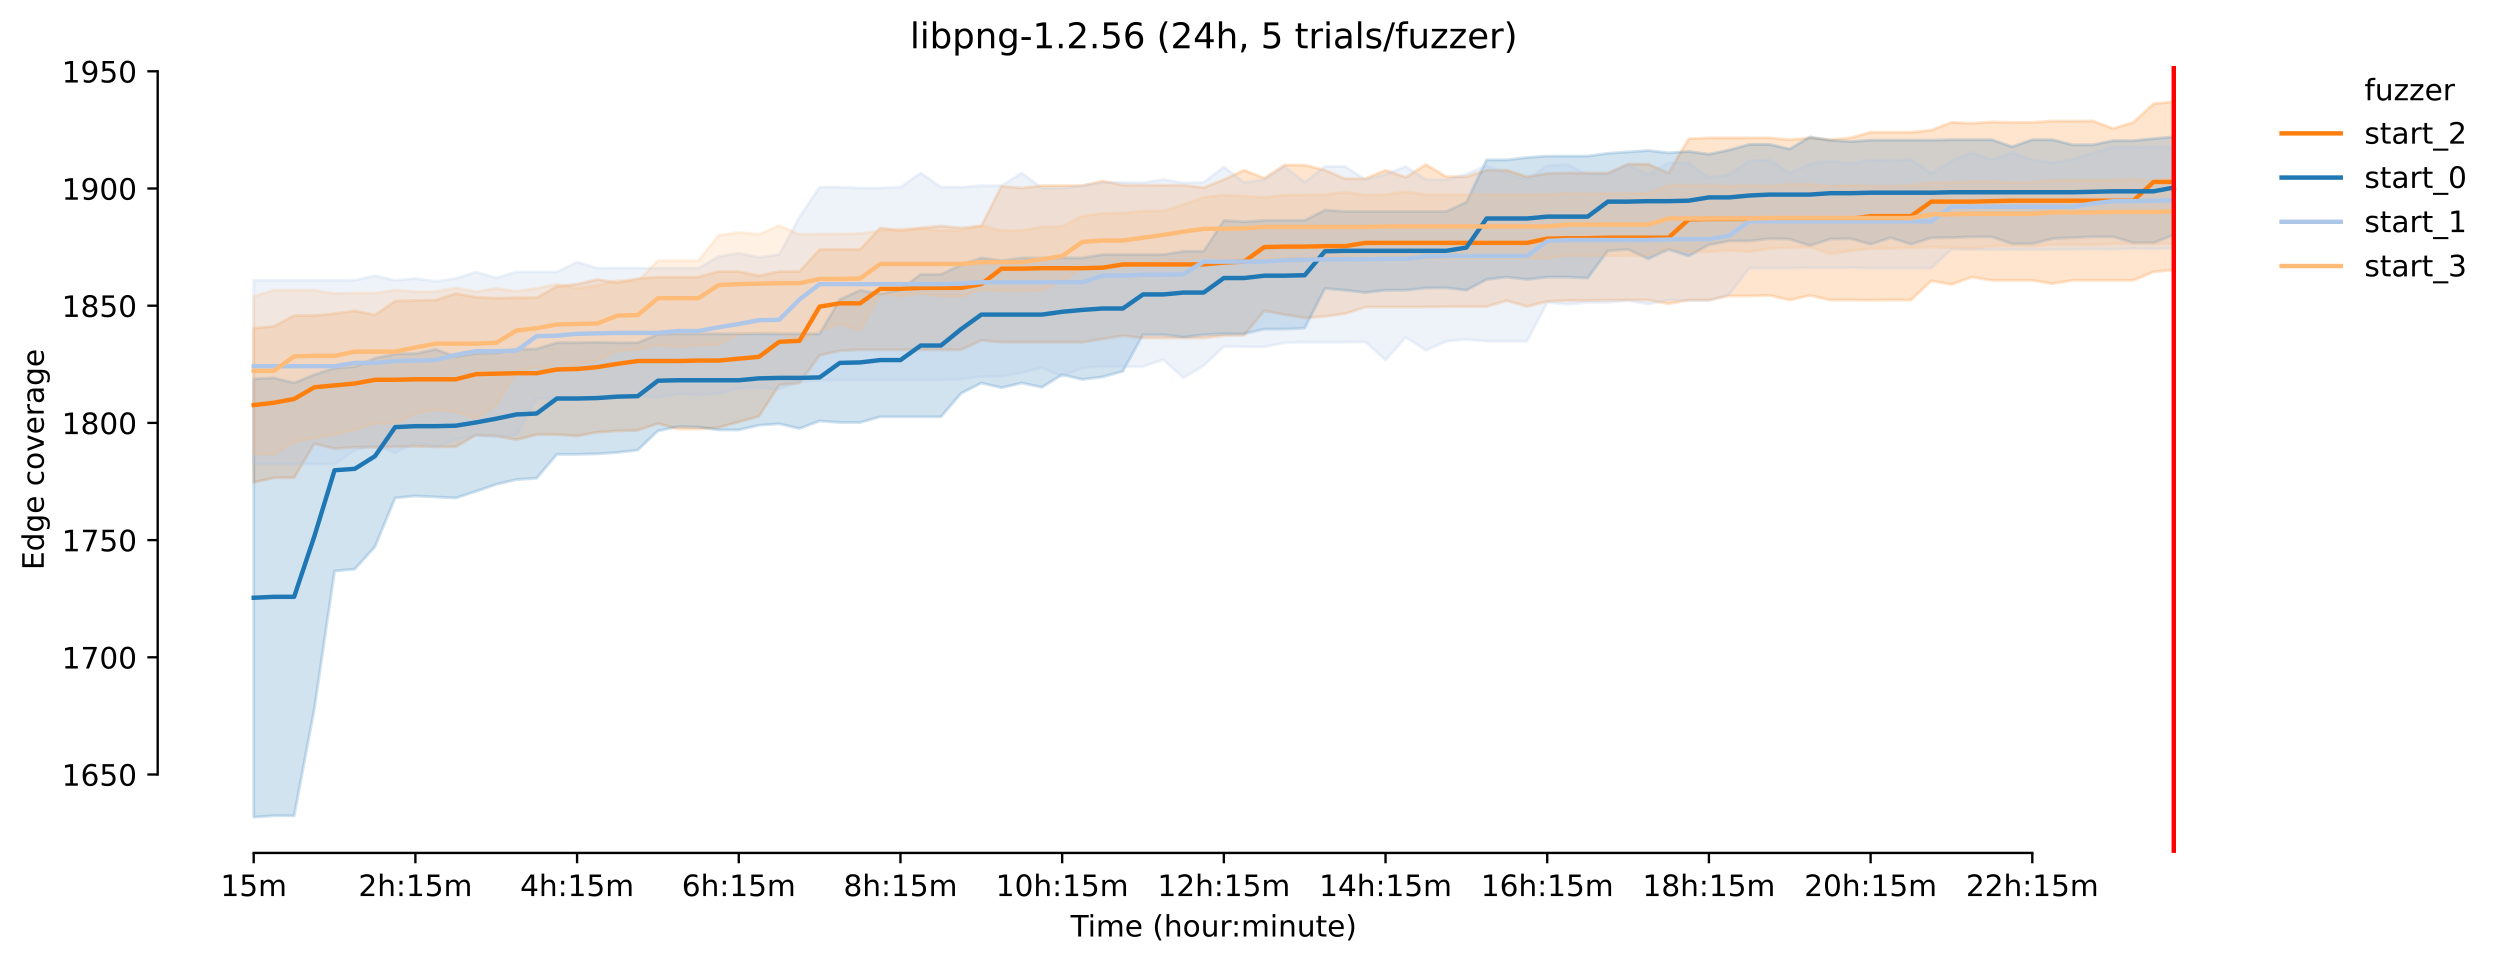<?xml version="1.0" encoding="utf-8" standalone="no"?>
<!DOCTYPE svg PUBLIC "-//W3C//DTD SVG 1.1//EN"
  "http://www.w3.org/Graphics/SVG/1.1/DTD/svg11.dtd">
<!-- Created with matplotlib (https://matplotlib.org/) -->
<svg height="325.986pt" version="1.1" viewBox="0 0 845.42 325.986" width="845.42pt" xmlns="http://www.w3.org/2000/svg" xmlns:xlink="http://www.w3.org/1999/xlink">
 <defs>
  <style type="text/css">*{stroke-linecap:butt;stroke-linejoin:round;}</style>
 </defs>
 <g id="figure_1">
  <g id="patch_1">
   <path d="M 0 325.986 
L 845.42 325.986 
L 845.42 0 
L 0 0 
z
" style="fill:#ffffff;"/>
  </g>
  <g id="axes_1">
   <g id="patch_2">
    <path d="M 53.328 288.43 
L 767.568 288.43 
L 767.568 22.318 
L 53.328 22.318 
z
" style="fill:#ffffff;"/>
   </g>
   <g id="PolyCollection_1">
    <defs>
     <path d="M 85.794 -215.001 
L 85.794 -162.844 
L 92.628 -164.402 
L 99.463 -164.429 
L 106.298 -175.951 
L 113.133 -174.258 
L 119.968 -174.734 
L 126.803 -174.734 
L 133.637 -174.893 
L 140.472 -175.051 
L 147.307 -174.893 
L 154.142 -174.893 
L 160.977 -178.856 
L 167.812 -178.539 
L 174.646 -177.271 
L 181.481 -179.014 
L 188.316 -179.014 
L 195.151 -178.539 
L 201.986 -179.807 
L 208.821 -180.271 
L 215.655 -180.441 
L 222.49 -182.772 
L 229.325 -180.905 
L 236.16 -180.917 
L 242.995 -181.392 
L 249.83 -183.295 
L 256.664 -185.197 
L 263.499 -195.819 
L 270.334 -196.453 
L 277.169 -205.806 
L 284.004 -207.36 
L 290.839 -207.709 
L 297.673 -207.709 
L 304.508 -207.709 
L 311.343 -207.709 
L 318.178 -207.709 
L 325.013 -207.709 
L 331.848 -210.864 
L 338.682 -210.245 
L 345.517 -210.245 
L 352.352 -210.245 
L 359.187 -210.245 
L 366.022 -210.245 
L 372.857 -211.355 
L 379.691 -212.465 
L 386.526 -211.672 
L 393.361 -211.672 
L 400.196 -211.672 
L 407.031 -211.672 
L 413.866 -212.465 
L 420.7 -212.623 
L 427.535 -220.867 
L 434.37 -219.571 
L 441.205 -218.461 
L 448.04 -218.965 
L 454.875 -219.916 
L 461.709 -222.135 
L 468.544 -222.135 
L 475.379 -222.135 
L 482.214 -222.135 
L 489.049 -222.29 
L 495.884 -222.29 
L 502.718 -222.294 
L 509.553 -224.307 
L 516.388 -222.29 
L 523.223 -224.038 
L 530.058 -224.355 
L 536.893 -224.355 
L 543.727 -224.513 
L 550.562 -224.513 
L 557.397 -224.513 
L 564.232 -223.245 
L 571.067 -224.513 
L 577.902 -224.513 
L 584.736 -225.904 
L 591.571 -225.904 
L 598.406 -226.098 
L 605.241 -224.513 
L 612.076 -226.098 
L 618.911 -224.513 
L 625.745 -224.513 
L 632.58 -224.477 
L 639.415 -224.513 
L 646.25 -224.513 
L 653.085 -231.013 
L 659.92 -229.745 
L 666.754 -232.281 
L 673.589 -231.172 
L 680.424 -231.172 
L 687.259 -231.172 
L 694.094 -230.062 
L 700.929 -231.172 
L 707.763 -231.172 
L 714.598 -231.172 
L 721.433 -231.172 
L 728.268 -234.025 
L 735.103 -234.659 
L 735.103 -291.572 
L 735.103 -291.572 
L 728.268 -290.938 
L 721.433 -284.597 
L 714.598 -282.536 
L 707.763 -285.072 
L 700.929 -285.072 
L 694.094 -285.072 
L 687.259 -284.597 
L 680.424 -284.597 
L 673.589 -284.755 
L 666.754 -284.288 
L 659.92 -284.605 
L 653.085 -281.953 
L 646.25 -281.268 
L 639.415 -281.268 
L 632.58 -281.268 
L 625.745 -279.365 
L 618.911 -278.731 
L 612.076 -279.365 
L 605.241 -278.731 
L 598.406 -279.365 
L 591.571 -279.365 
L 584.736 -279.365 
L 577.902 -279.365 
L 571.067 -279.048 
L 564.232 -267.475 
L 557.397 -270.511 
L 550.562 -270.487 
L 543.727 -267.475 
L 536.893 -267.475 
L 530.058 -267.475 
L 523.223 -267.317 
L 516.388 -266.207 
L 509.553 -268.427 
L 502.718 -268.427 
L 495.884 -266.207 
L 489.049 -266.263 
L 482.214 -270.329 
L 475.379 -266.053 
L 468.544 -268.427 
L 461.709 -265.573 
L 454.875 -265.573 
L 448.04 -268.427 
L 441.205 -270.174 
L 434.37 -270.17 
L 427.535 -265.732 
L 420.7 -268.427 
L 413.866 -265.256 
L 407.031 -262.561 
L 400.196 -263.354 
L 393.361 -263.377 
L 386.526 -263.354 
L 379.691 -263.377 
L 372.857 -264.78 
L 366.022 -263.223 
L 359.187 -263.223 
L 352.352 -263.195 
L 345.517 -262.402 
L 338.682 -263.036 
L 331.848 -249.561 
L 325.013 -248.927 
L 318.178 -249.561 
L 311.343 -248.927 
L 304.508 -247.984 
L 297.673 -248.927 
L 290.839 -241.635 
L 284.004 -241.635 
L 277.169 -241.635 
L 270.334 -234.184 
L 263.499 -234.184 
L 256.664 -232.757 
L 249.83 -234.184 
L 242.995 -234.184 
L 236.16 -232.329 
L 229.325 -232.281 
L 222.49 -232.281 
L 215.655 -231.818 
L 208.821 -230.379 
L 201.986 -231.489 
L 195.151 -229.903 
L 188.316 -229.111 
L 181.481 -225.318 
L 174.646 -225.349 
L 167.812 -225.155 
L 160.977 -225.464 
L 154.142 -226.733 
L 147.307 -224.513 
L 140.472 -224.359 
L 133.637 -224.196 
L 126.803 -219.484 
L 119.968 -220.867 
L 113.133 -219.928 
L 106.298 -219.282 
L 99.463 -219.282 
L 92.628 -215.635 
L 85.794 -215.001 
z
" id="m71d7412f07" style="stroke:#ff7f0e;stroke-opacity:0.2;"/>
    </defs>
    <g clip-path="url(#p1bb3de4d03)">
     <use style="fill:#ff7f0e;fill-opacity:0.2;stroke:#ff7f0e;stroke-opacity:0.2;" x="0" xlink:href="#m71d7412f07" y="325.986"/>
    </g>
   </g>
   <g id="PolyCollection_2">
    <defs>
     <path d="M 85.794 -197.88 
L 85.794 -49.652 
L 92.628 -50.128 
L 99.463 -50.128 
L 106.298 -86.273 
L 113.133 -132.882 
L 119.968 -133.516 
L 126.803 -141.125 
L 133.637 -157.613 
L 140.472 -158.247 
L 147.307 -157.93 
L 154.142 -157.585 
L 160.977 -159.832 
L 167.812 -162.198 
L 174.646 -163.795 
L 181.481 -164.271 
L 188.316 -172.356 
L 195.151 -172.356 
L 201.986 -172.515 
L 208.821 -172.99 
L 215.655 -173.783 
L 222.49 -180.283 
L 229.325 -181.706 
L 236.16 -181.551 
L 242.995 -180.6 
L 249.83 -180.6 
L 256.664 -182.185 
L 263.499 -182.661 
L 270.334 -181.075 
L 277.169 -183.612 
L 284.004 -183.136 
L 290.839 -183.109 
L 297.673 -185.039 
L 304.508 -185.039 
L 311.343 -185.039 
L 318.178 -185.039 
L 325.013 -192.965 
L 331.848 -196.453 
L 338.682 -194.868 
L 345.517 -196.453 
L 352.352 -195.026 
L 359.187 -199.271 
L 366.022 -197.678 
L 372.857 -198.514 
L 379.691 -200.412 
L 386.526 -212.782 
L 393.361 -212.782 
L 400.196 -211.989 
L 407.031 -212.782 
L 413.866 -213.099 
L 420.7 -213.099 
L 427.535 -214.684 
L 434.37 -214.684 
L 441.205 -215.001 
L 448.04 -228.457 
L 454.875 -227.842 
L 461.709 -227.05 
L 468.544 -227.842 
L 475.379 -227.842 
L 482.214 -228.615 
L 489.049 -228.635 
L 495.884 -227.842 
L 502.718 -231.489 
L 509.553 -232.281 
L 516.388 -231.489 
L 523.223 -232.281 
L 530.058 -232.281 
L 536.893 -231.964 
L 543.727 -241.159 
L 550.562 -241.635 
L 557.397 -238.464 
L 564.232 -241.635 
L 571.067 -239.415 
L 577.902 -243.188 
L 584.736 -244.457 
L 591.571 -244.488 
L 598.406 -245.281 
L 605.241 -245.122 
L 612.076 -242.903 
L 618.911 -245.122 
L 625.745 -245.281 
L 632.58 -243.378 
L 639.415 -245.598 
L 646.25 -243.378 
L 653.085 -245.542 
L 659.92 -245.598 
L 666.754 -245.907 
L 673.589 -245.907 
L 680.424 -243.537 
L 687.259 -243.537 
L 694.094 -245.281 
L 700.929 -245.598 
L 707.763 -245.915 
L 714.598 -245.915 
L 721.433 -243.854 
L 728.268 -243.854 
L 735.103 -246.549 
L 735.103 -279.682 
L 735.103 -279.682 
L 728.268 -279.1 
L 721.433 -278.414 
L 714.598 -278.414 
L 707.763 -277.019 
L 700.929 -277.015 
L 694.094 -278.731 
L 687.259 -278.731 
L 680.424 -276.369 
L 673.589 -278.731 
L 666.754 -278.731 
L 659.92 -278.731 
L 653.085 -278.573 
L 646.25 -278.573 
L 639.415 -278.573 
L 632.58 -278.573 
L 625.745 -278.097 
L 618.911 -278.573 
L 612.076 -279.682 
L 605.241 -275.588 
L 598.406 -277.146 
L 591.571 -277.146 
L 584.736 -275.243 
L 577.902 -273.829 
L 571.067 -274.768 
L 564.232 -274.3 
L 557.397 -275.085 
L 550.562 -274.609 
L 543.727 -274.146 
L 536.893 -273.183 
L 530.058 -273.194 
L 523.223 -273.183 
L 516.388 -272.727 
L 509.553 -271.914 
L 502.718 -271.914 
L 495.884 -257.646 
L 489.049 -254.476 
L 482.214 -254.476 
L 475.379 -254.476 
L 468.544 -254.476 
L 461.709 -254.476 
L 454.875 -254.476 
L 448.04 -254.971 
L 441.205 -251.464 
L 434.37 -251.464 
L 427.535 -251.464 
L 420.7 -251 
L 413.866 -251.464 
L 407.031 -241.001 
L 400.196 -241.001 
L 393.361 -239.891 
L 386.526 -239.891 
L 379.691 -239.891 
L 372.857 -239.891 
L 366.022 -238.781 
L 359.187 -238.781 
L 352.352 -238.781 
L 345.517 -238.781 
L 338.682 -237.854 
L 331.848 -238.781 
L 325.013 -236.403 
L 318.178 -233.232 
L 311.343 -233.232 
L 304.508 -228.001 
L 297.673 -226.574 
L 290.839 -227.842 
L 284.004 -224.707 
L 277.169 -213.099 
L 270.334 -213.099 
L 263.499 -213.099 
L 256.664 -213.138 
L 249.83 -213.099 
L 242.995 -213.099 
L 236.16 -213.099 
L 229.325 -213.099 
L 222.49 -212.94 
L 215.655 -210.107 
L 208.821 -210.087 
L 201.986 -210.245 
L 195.151 -210.087 
L 188.316 -210.107 
L 181.481 -208.026 
L 174.646 -207.867 
L 167.812 -206.599 
L 160.977 -206.441 
L 154.142 -205.359 
L 147.307 -207.867 
L 140.472 -206.441 
L 133.637 -206.282 
L 126.803 -204.855 
L 119.968 -202.002 
L 113.133 -201.53 
L 106.298 -199.307 
L 99.463 -196.497 
L 92.628 -198.197 
L 85.794 -197.88 
z
" id="m3570f4e6e9" style="stroke:#1f77b4;stroke-opacity:0.2;"/>
    </defs>
    <g clip-path="url(#p1bb3de4d03)">
     <use style="fill:#1f77b4;fill-opacity:0.2;stroke:#1f77b4;stroke-opacity:0.2;" x="0" xlink:href="#m3570f4e6e9" y="325.986"/>
    </g>
   </g>
   <g id="PolyCollection_3">
    <defs>
     <path d="M 85.794 -231.172 
L 85.794 -169.027 
L 92.628 -169.027 
L 99.463 -169.027 
L 106.298 -169.027 
L 113.133 -169.027 
L 119.968 -173.624 
L 126.803 -175.368 
L 133.637 -172.82 
L 140.472 -176.319 
L 147.307 -174.853 
L 154.142 -177.271 
L 160.977 -178.697 
L 167.812 -178.222 
L 174.646 -178.697 
L 181.481 -191.372 
L 188.316 -190.904 
L 195.151 -190.904 
L 201.986 -191.697 
L 208.821 -192.327 
L 215.655 -192.173 
L 222.49 -191.538 
L 229.325 -192.807 
L 236.16 -192.331 
L 242.995 -192.807 
L 249.83 -194.709 
L 256.664 -194.868 
L 263.499 -194.392 
L 270.334 -196.77 
L 277.169 -197.404 
L 284.004 -197.404 
L 290.839 -197.404 
L 297.673 -197.404 
L 304.508 -197.404 
L 311.343 -197.404 
L 318.178 -197.404 
L 325.013 -197.721 
L 331.848 -198.672 
L 338.682 -198.672 
L 345.517 -199.941 
L 352.352 -201.641 
L 359.187 -198.672 
L 366.022 -201.641 
L 372.857 -202.002 
L 379.691 -202.002 
L 386.526 -202.002 
L 393.361 -204.38 
L 400.196 -198.197 
L 407.031 -202.319 
L 413.866 -208.818 
L 420.7 -208.66 
L 427.535 -208.66 
L 434.37 -210.087 
L 441.205 -210.245 
L 448.04 -210.245 
L 454.875 -210.245 
L 461.709 -210.404 
L 468.544 -204.221 
L 475.379 -211.953 
L 482.214 -207.499 
L 489.049 -210.562 
L 495.884 -211.196 
L 502.718 -210.562 
L 509.553 -210.562 
L 516.388 -210.562 
L 523.223 -223.721 
L 530.058 -223.086 
L 536.893 -223.721 
L 543.727 -223.721 
L 550.562 -224.355 
L 557.397 -223.078 
L 564.232 -224.513 
L 571.067 -224.355 
L 577.902 -224.355 
L 584.736 -226.416 
L 591.571 -235.293 
L 598.406 -235.293 
L 605.241 -235.293 
L 612.076 -235.452 
L 618.911 -235.452 
L 625.745 -235.452 
L 632.58 -235.293 
L 639.415 -235.293 
L 646.25 -235.293 
L 653.085 -235.293 
L 659.92 -241.635 
L 666.754 -241.635 
L 673.589 -241.476 
L 680.424 -241.635 
L 687.259 -241.476 
L 694.094 -241.635 
L 700.929 -241.635 
L 707.763 -241.793 
L 714.598 -241.635 
L 721.433 -241.948 
L 728.268 -241.793 
L 735.103 -241.952 
L 735.103 -276.203 
L 735.103 -276.203 
L 728.268 -276.353 
L 721.433 -276.195 
L 714.598 -276.195 
L 707.763 -274.316 
L 700.929 -272.073 
L 694.094 -270.963 
L 687.259 -271.918 
L 680.424 -274.451 
L 673.589 -271.914 
L 666.754 -274.451 
L 659.92 -271.605 
L 653.085 -267.317 
L 646.25 -272.073 
L 639.415 -271.597 
L 632.58 -271.914 
L 625.745 -270.646 
L 618.911 -271.597 
L 612.076 -270.646 
L 605.241 -267.475 
L 598.406 -271.914 
L 591.571 -271.597 
L 584.736 -267 
L 577.902 -265.89 
L 571.067 -270.963 
L 564.232 -270.963 
L 557.397 -267 
L 550.562 -270.329 
L 543.727 -267 
L 536.893 -267 
L 530.058 -270.329 
L 523.223 -270.012 
L 516.388 -265.256 
L 509.553 -267.075 
L 502.718 -270.012 
L 495.884 -267.075 
L 489.049 -265.256 
L 482.214 -265.256 
L 475.379 -269.695 
L 468.544 -267.067 
L 461.709 -265.256 
L 454.875 -269.695 
L 448.04 -269.695 
L 441.205 -264.305 
L 434.37 -269.695 
L 427.535 -265.288 
L 420.7 -264.305 
L 413.866 -269.536 
L 407.031 -264.305 
L 400.196 -264.146 
L 393.361 -265.256 
L 386.526 -264.174 
L 379.691 -264.305 
L 372.857 -264.305 
L 366.022 -263.195 
L 359.187 -262.402 
L 352.352 -262.402 
L 345.517 -267.475 
L 338.682 -263.195 
L 331.848 -263.195 
L 325.013 -262.719 
L 318.178 -262.719 
L 311.343 -267.475 
L 304.508 -262.719 
L 297.673 -262.41 
L 290.839 -262.41 
L 284.004 -262.719 
L 277.169 -262.719 
L 270.334 -252.573 
L 263.499 -239.907 
L 256.664 -238.94 
L 249.83 -240.366 
L 242.995 -239.257 
L 236.16 -235.293 
L 229.325 -235.293 
L 222.49 -235.293 
L 215.655 -235.293 
L 208.821 -235.293 
L 201.986 -235.293 
L 195.151 -237.386 
L 188.316 -234.025 
L 181.481 -234.025 
L 174.646 -234.025 
L 167.812 -232.016 
L 160.977 -234.025 
L 154.142 -231.806 
L 147.307 -230.854 
L 140.472 -231.806 
L 133.637 -231.172 
L 126.803 -232.757 
L 119.968 -231.172 
L 113.133 -231.172 
L 106.298 -231.172 
L 99.463 -231.172 
L 92.628 -231.172 
L 85.794 -231.172 
z
" id="m2760a79d8d" style="stroke:#aec7e8;stroke-opacity:0.2;"/>
    </defs>
    <g clip-path="url(#p1bb3de4d03)">
     <use style="fill:#aec7e8;fill-opacity:0.2;stroke:#aec7e8;stroke-opacity:0.2;" x="0" xlink:href="#m2760a79d8d" y="325.986"/>
    </g>
   </g>
   <g id="PolyCollection_4">
    <defs>
     <path d="M 85.794 -225.781 
L 85.794 -172.515 
L 92.628 -172.332 
L 99.463 -176.478 
L 106.298 -177.905 
L 113.133 -179.014 
L 119.968 -180.711 
L 126.803 -182.819 
L 133.637 -182.819 
L 140.472 -186.148 
L 147.307 -187.401 
L 154.142 -186.723 
L 160.977 -184.405 
L 167.812 -189.161 
L 174.646 -200.099 
L 181.481 -202.002 
L 188.316 -200.416 
L 195.151 -202.794 
L 201.986 -204.051 
L 208.821 -207.392 
L 215.655 -207.709 
L 222.49 -209.282 
L 229.325 -208.66 
L 236.16 -209.294 
L 242.995 -209.294 
L 249.83 -213.099 
L 256.664 -213.416 
L 263.499 -213.416 
L 270.334 -210.721 
L 277.169 -214.05 
L 284.004 -216.579 
L 290.839 -214.209 
L 297.673 -226.733 
L 304.508 -225.781 
L 311.343 -226.733 
L 318.178 -225.781 
L 325.013 -225.781 
L 331.848 -228.001 
L 338.682 -227.684 
L 345.517 -227.684 
L 352.352 -227.842 
L 359.187 -230.854 
L 366.022 -235.452 
L 372.857 -235.452 
L 379.691 -235.452 
L 386.526 -236.562 
L 393.361 -238.147 
L 400.196 -237.671 
L 407.031 -239.257 
L 413.866 -238.464 
L 420.7 -238.464 
L 427.535 -238.464 
L 434.37 -238.444 
L 441.205 -238.464 
L 448.04 -239.257 
L 454.875 -238.623 
L 461.709 -238.444 
L 468.544 -238.623 
L 475.379 -238.623 
L 482.214 -238.623 
L 489.049 -238.623 
L 495.884 -238.623 
L 502.718 -238.623 
L 509.553 -238.623 
L 516.388 -238.623 
L 523.223 -238.623 
L 530.058 -239.574 
L 536.893 -239.395 
L 543.727 -239.574 
L 550.562 -239.574 
L 557.397 -239.415 
L 564.232 -241.952 
L 571.067 -240.842 
L 577.902 -240.842 
L 584.736 -241.306 
L 591.571 -240.842 
L 598.406 -241.932 
L 605.241 -242.265 
L 612.076 -242.427 
L 618.911 -240.208 
L 625.745 -241.159 
L 632.58 -241.932 
L 639.415 -241.952 
L 646.25 -242.11 
L 653.085 -242.427 
L 659.92 -242.261 
L 666.754 -241.952 
L 673.589 -242.744 
L 680.424 -242.899 
L 687.259 -242.744 
L 694.094 -243.22 
L 700.929 -243.22 
L 707.763 -243.22 
L 714.598 -243.537 
L 721.433 -243.537 
L 728.268 -243.537 
L 735.103 -243.537 
L 735.103 -265.89 
L 735.103 -265.89 
L 728.268 -264.788 
L 721.433 -265.414 
L 714.598 -265.097 
L 707.763 -265.097 
L 700.929 -265.097 
L 694.094 -265.097 
L 687.259 -264.305 
L 680.424 -264.305 
L 673.589 -264.622 
L 666.754 -264.622 
L 659.92 -264.305 
L 653.085 -264.305 
L 646.25 -263.361 
L 639.415 -263.044 
L 632.58 -263.044 
L 625.745 -263.354 
L 618.911 -263.036 
L 612.076 -263.671 
L 605.241 -263.671 
L 598.406 -263.036 
L 591.571 -263.354 
L 584.736 -263.036 
L 577.902 -263.354 
L 571.067 -263.354 
L 564.232 -263.354 
L 557.397 -260.658 
L 550.562 -260.5 
L 543.727 -260.5 
L 536.893 -260.5 
L 530.058 -260.658 
L 523.223 -260.183 
L 516.388 -260.183 
L 509.553 -260.183 
L 502.718 -260.183 
L 495.884 -260.183 
L 489.049 -260.183 
L 482.214 -260.183 
L 475.379 -261.134 
L 468.544 -260.183 
L 461.709 -260.028 
L 454.875 -260.976 
L 448.04 -260.183 
L 441.205 -260.024 
L 434.37 -260.024 
L 427.535 -259.232 
L 420.7 -259.707 
L 413.866 -260.024 
L 407.031 -259.232 
L 400.196 -256.854 
L 393.361 -254.634 
L 386.526 -254.634 
L 379.691 -253.857 
L 372.857 -253.842 
L 366.022 -252.89 
L 359.187 -249.403 
L 352.352 -249.244 
L 345.517 -247.976 
L 338.682 -247.992 
L 331.848 -249.72 
L 325.013 -247.992 
L 318.178 -247.976 
L 311.343 -248.61 
L 304.508 -248.61 
L 297.673 -247.976 
L 290.839 -247.025 
L 284.004 -246.866 
L 277.169 -246.866 
L 270.334 -246.708 
L 263.499 -249.72 
L 256.664 -246.708 
L 249.83 -247.401 
L 242.995 -246.406 
L 236.16 -237.83 
L 229.325 -237.83 
L 222.49 -237.83 
L 215.655 -230.854 
L 208.821 -231.172 
L 201.986 -229.428 
L 195.151 -228.476 
L 188.316 -229.903 
L 181.481 -228.48 
L 174.646 -227.525 
L 167.812 -228.48 
L 160.977 -227.367 
L 154.142 -228.635 
L 147.307 -227.367 
L 140.472 -227.367 
L 133.637 -227.842 
L 126.803 -226.915 
L 119.968 -226.891 
L 113.133 -226.733 
L 106.298 -227.842 
L 99.463 -227.842 
L 92.628 -227.842 
L 85.794 -225.781 
z
" id="mfa4c461be4" style="stroke:#ffbb78;stroke-opacity:0.2;"/>
    </defs>
    <g clip-path="url(#p1bb3de4d03)">
     <use style="fill:#ffbb78;fill-opacity:0.2;stroke:#ffbb78;stroke-opacity:0.2;" x="0" xlink:href="#mfa4c461be4" y="325.986"/>
    </g>
   </g>
   <g id="matplotlib.axis_1">
    <g id="xtick_1">
     <g id="line2d_1">
      <defs>
       <path d="M 0 0 
L 0 3.5 
" id="m00fc851025" style="stroke:#000000;stroke-width:0.8;"/>
      </defs>
      <g>
       <use style="stroke:#000000;stroke-width:0.8;" x="85.794" xlink:href="#m00fc851025" y="288.43"/>
      </g>
     </g>
     <g id="text_1">
      <!-- 15m -->
      <g transform="translate(74.561 303.029)scale(0.1 -0.1)">
       <defs>
        <path d="M 12.406 8.297 
L 28.516 8.297 
L 28.516 63.922 
L 10.984 60.406 
L 10.984 69.391 
L 28.422 72.906 
L 38.281 72.906 
L 38.281 8.297 
L 54.391 8.297 
L 54.391 0 
L 12.406 0 
z
" id="DejaVuSans-49"/>
        <path d="M 10.797 72.906 
L 49.516 72.906 
L 49.516 64.594 
L 19.828 64.594 
L 19.828 46.734 
Q 21.969 47.469 24.109 47.828 
Q 26.266 48.188 28.422 48.188 
Q 40.625 48.188 47.75 41.5 
Q 54.891 34.812 54.891 23.391 
Q 54.891 11.625 47.562 5.094 
Q 40.234 -1.422 26.906 -1.422 
Q 22.312 -1.422 17.547 -0.641 
Q 12.797 0.141 7.719 1.703 
L 7.719 11.625 
Q 12.109 9.234 16.797 8.062 
Q 21.484 6.891 26.703 6.891 
Q 35.156 6.891 40.078 11.328 
Q 45.016 15.766 45.016 23.391 
Q 45.016 31 40.078 35.438 
Q 35.156 39.891 26.703 39.891 
Q 22.75 39.891 18.812 39.016 
Q 14.891 38.141 10.797 36.281 
z
" id="DejaVuSans-53"/>
        <path d="M 52 44.188 
Q 55.375 50.25 60.062 53.125 
Q 64.75 56 71.094 56 
Q 79.641 56 84.281 50.016 
Q 88.922 44.047 88.922 33.016 
L 88.922 0 
L 79.891 0 
L 79.891 32.719 
Q 79.891 40.578 77.094 44.375 
Q 74.312 48.188 68.609 48.188 
Q 61.625 48.188 57.562 43.547 
Q 53.516 38.922 53.516 30.906 
L 53.516 0 
L 44.484 0 
L 44.484 32.719 
Q 44.484 40.625 41.703 44.406 
Q 38.922 48.188 33.109 48.188 
Q 26.219 48.188 22.156 43.531 
Q 18.109 38.875 18.109 30.906 
L 18.109 0 
L 9.078 0 
L 9.078 54.688 
L 18.109 54.688 
L 18.109 46.188 
Q 21.188 51.219 25.484 53.609 
Q 29.781 56 35.688 56 
Q 41.656 56 45.828 52.969 
Q 50 49.953 52 44.188 
z
" id="DejaVuSans-109"/>
       </defs>
       <use xlink:href="#DejaVuSans-49"/>
       <use x="63.623" xlink:href="#DejaVuSans-53"/>
       <use x="127.246" xlink:href="#DejaVuSans-109"/>
      </g>
     </g>
    </g>
    <g id="xtick_2">
     <g id="line2d_2">
      <g>
       <use style="stroke:#000000;stroke-width:0.8;" x="140.472" xlink:href="#m00fc851025" y="288.43"/>
      </g>
     </g>
     <g id="text_2">
      <!-- 2h:15m -->
      <g transform="translate(121.205 303.029)scale(0.1 -0.1)">
       <defs>
        <path d="M 19.188 8.297 
L 53.609 8.297 
L 53.609 0 
L 7.328 0 
L 7.328 8.297 
Q 12.938 14.109 22.625 23.891 
Q 32.328 33.688 34.812 36.531 
Q 39.547 41.844 41.422 45.531 
Q 43.312 49.219 43.312 52.781 
Q 43.312 58.594 39.234 62.25 
Q 35.156 65.922 28.609 65.922 
Q 23.969 65.922 18.812 64.312 
Q 13.672 62.703 7.812 59.422 
L 7.812 69.391 
Q 13.766 71.781 18.938 73 
Q 24.125 74.219 28.422 74.219 
Q 39.75 74.219 46.484 68.547 
Q 53.219 62.891 53.219 53.422 
Q 53.219 48.922 51.531 44.891 
Q 49.859 40.875 45.406 35.406 
Q 44.188 33.984 37.641 27.219 
Q 31.109 20.453 19.188 8.297 
z
" id="DejaVuSans-50"/>
        <path d="M 54.891 33.016 
L 54.891 0 
L 45.906 0 
L 45.906 32.719 
Q 45.906 40.484 42.875 44.328 
Q 39.844 48.188 33.797 48.188 
Q 26.516 48.188 22.312 43.547 
Q 18.109 38.922 18.109 30.906 
L 18.109 0 
L 9.078 0 
L 9.078 75.984 
L 18.109 75.984 
L 18.109 46.188 
Q 21.344 51.125 25.703 53.562 
Q 30.078 56 35.797 56 
Q 45.219 56 50.047 50.172 
Q 54.891 44.344 54.891 33.016 
z
" id="DejaVuSans-104"/>
        <path d="M 11.719 12.406 
L 22.016 12.406 
L 22.016 0 
L 11.719 0 
z
M 11.719 51.703 
L 22.016 51.703 
L 22.016 39.312 
L 11.719 39.312 
z
" id="DejaVuSans-58"/>
       </defs>
       <use xlink:href="#DejaVuSans-50"/>
       <use x="63.623" xlink:href="#DejaVuSans-104"/>
       <use x="127.002" xlink:href="#DejaVuSans-58"/>
       <use x="160.693" xlink:href="#DejaVuSans-49"/>
       <use x="224.316" xlink:href="#DejaVuSans-53"/>
       <use x="287.939" xlink:href="#DejaVuSans-109"/>
      </g>
     </g>
    </g>
    <g id="xtick_3">
     <g id="line2d_3">
      <g>
       <use style="stroke:#000000;stroke-width:0.8;" x="195.151" xlink:href="#m00fc851025" y="288.43"/>
      </g>
     </g>
     <g id="text_3">
      <!-- 4h:15m -->
      <g transform="translate(175.884 303.029)scale(0.1 -0.1)">
       <defs>
        <path d="M 37.797 64.312 
L 12.891 25.391 
L 37.797 25.391 
z
M 35.203 72.906 
L 47.609 72.906 
L 47.609 25.391 
L 58.016 25.391 
L 58.016 17.188 
L 47.609 17.188 
L 47.609 0 
L 37.797 0 
L 37.797 17.188 
L 4.891 17.188 
L 4.891 26.703 
z
" id="DejaVuSans-52"/>
       </defs>
       <use xlink:href="#DejaVuSans-52"/>
       <use x="63.623" xlink:href="#DejaVuSans-104"/>
       <use x="127.002" xlink:href="#DejaVuSans-58"/>
       <use x="160.693" xlink:href="#DejaVuSans-49"/>
       <use x="224.316" xlink:href="#DejaVuSans-53"/>
       <use x="287.939" xlink:href="#DejaVuSans-109"/>
      </g>
     </g>
    </g>
    <g id="xtick_4">
     <g id="line2d_4">
      <g>
       <use style="stroke:#000000;stroke-width:0.8;" x="249.83" xlink:href="#m00fc851025" y="288.43"/>
      </g>
     </g>
     <g id="text_4">
      <!-- 6h:15m -->
      <g transform="translate(230.562 303.029)scale(0.1 -0.1)">
       <defs>
        <path d="M 33.016 40.375 
Q 26.375 40.375 22.484 35.828 
Q 18.609 31.297 18.609 23.391 
Q 18.609 15.531 22.484 10.953 
Q 26.375 6.391 33.016 6.391 
Q 39.656 6.391 43.531 10.953 
Q 47.406 15.531 47.406 23.391 
Q 47.406 31.297 43.531 35.828 
Q 39.656 40.375 33.016 40.375 
z
M 52.594 71.297 
L 52.594 62.312 
Q 48.875 64.062 45.094 64.984 
Q 41.312 65.922 37.594 65.922 
Q 27.828 65.922 22.672 59.328 
Q 17.531 52.734 16.797 39.406 
Q 19.672 43.656 24.016 45.922 
Q 28.375 48.188 33.594 48.188 
Q 44.578 48.188 50.953 41.516 
Q 57.328 34.859 57.328 23.391 
Q 57.328 12.156 50.688 5.359 
Q 44.047 -1.422 33.016 -1.422 
Q 20.359 -1.422 13.672 8.266 
Q 6.984 17.969 6.984 36.375 
Q 6.984 53.656 15.188 63.938 
Q 23.391 74.219 37.203 74.219 
Q 40.922 74.219 44.703 73.484 
Q 48.484 72.75 52.594 71.297 
z
" id="DejaVuSans-54"/>
       </defs>
       <use xlink:href="#DejaVuSans-54"/>
       <use x="63.623" xlink:href="#DejaVuSans-104"/>
       <use x="127.002" xlink:href="#DejaVuSans-58"/>
       <use x="160.693" xlink:href="#DejaVuSans-49"/>
       <use x="224.316" xlink:href="#DejaVuSans-53"/>
       <use x="287.939" xlink:href="#DejaVuSans-109"/>
      </g>
     </g>
    </g>
    <g id="xtick_5">
     <g id="line2d_5">
      <g>
       <use style="stroke:#000000;stroke-width:0.8;" x="304.508" xlink:href="#m00fc851025" y="288.43"/>
      </g>
     </g>
     <g id="text_5">
      <!-- 8h:15m -->
      <g transform="translate(285.241 303.029)scale(0.1 -0.1)">
       <defs>
        <path d="M 31.781 34.625 
Q 24.75 34.625 20.719 30.859 
Q 16.703 27.094 16.703 20.516 
Q 16.703 13.922 20.719 10.156 
Q 24.75 6.391 31.781 6.391 
Q 38.812 6.391 42.859 10.172 
Q 46.922 13.969 46.922 20.516 
Q 46.922 27.094 42.891 30.859 
Q 38.875 34.625 31.781 34.625 
z
M 21.922 38.812 
Q 15.578 40.375 12.031 44.719 
Q 8.5 49.078 8.5 55.328 
Q 8.5 64.062 14.719 69.141 
Q 20.953 74.219 31.781 74.219 
Q 42.672 74.219 48.875 69.141 
Q 55.078 64.062 55.078 55.328 
Q 55.078 49.078 51.531 44.719 
Q 48 40.375 41.703 38.812 
Q 48.828 37.156 52.797 32.312 
Q 56.781 27.484 56.781 20.516 
Q 56.781 9.906 50.312 4.234 
Q 43.844 -1.422 31.781 -1.422 
Q 19.734 -1.422 13.25 4.234 
Q 6.781 9.906 6.781 20.516 
Q 6.781 27.484 10.781 32.312 
Q 14.797 37.156 21.922 38.812 
z
M 18.312 54.391 
Q 18.312 48.734 21.844 45.562 
Q 25.391 42.391 31.781 42.391 
Q 38.141 42.391 41.719 45.562 
Q 45.312 48.734 45.312 54.391 
Q 45.312 60.062 41.719 63.234 
Q 38.141 66.406 31.781 66.406 
Q 25.391 66.406 21.844 63.234 
Q 18.312 60.062 18.312 54.391 
z
" id="DejaVuSans-56"/>
       </defs>
       <use xlink:href="#DejaVuSans-56"/>
       <use x="63.623" xlink:href="#DejaVuSans-104"/>
       <use x="127.002" xlink:href="#DejaVuSans-58"/>
       <use x="160.693" xlink:href="#DejaVuSans-49"/>
       <use x="224.316" xlink:href="#DejaVuSans-53"/>
       <use x="287.939" xlink:href="#DejaVuSans-109"/>
      </g>
     </g>
    </g>
    <g id="xtick_6">
     <g id="line2d_6">
      <g>
       <use style="stroke:#000000;stroke-width:0.8;" x="359.187" xlink:href="#m00fc851025" y="288.43"/>
      </g>
     </g>
     <g id="text_6">
      <!-- 10h:15m -->
      <g transform="translate(336.738 303.029)scale(0.1 -0.1)">
       <defs>
        <path d="M 31.781 66.406 
Q 24.172 66.406 20.328 58.906 
Q 16.5 51.422 16.5 36.375 
Q 16.5 21.391 20.328 13.891 
Q 24.172 6.391 31.781 6.391 
Q 39.453 6.391 43.281 13.891 
Q 47.125 21.391 47.125 36.375 
Q 47.125 51.422 43.281 58.906 
Q 39.453 66.406 31.781 66.406 
z
M 31.781 74.219 
Q 44.047 74.219 50.516 64.516 
Q 56.984 54.828 56.984 36.375 
Q 56.984 17.969 50.516 8.266 
Q 44.047 -1.422 31.781 -1.422 
Q 19.531 -1.422 13.062 8.266 
Q 6.594 17.969 6.594 36.375 
Q 6.594 54.828 13.062 64.516 
Q 19.531 74.219 31.781 74.219 
z
" id="DejaVuSans-48"/>
       </defs>
       <use xlink:href="#DejaVuSans-49"/>
       <use x="63.623" xlink:href="#DejaVuSans-48"/>
       <use x="127.246" xlink:href="#DejaVuSans-104"/>
       <use x="190.625" xlink:href="#DejaVuSans-58"/>
       <use x="224.316" xlink:href="#DejaVuSans-49"/>
       <use x="287.939" xlink:href="#DejaVuSans-53"/>
       <use x="351.562" xlink:href="#DejaVuSans-109"/>
      </g>
     </g>
    </g>
    <g id="xtick_7">
     <g id="line2d_7">
      <g>
       <use style="stroke:#000000;stroke-width:0.8;" x="413.866" xlink:href="#m00fc851025" y="288.43"/>
      </g>
     </g>
     <g id="text_7">
      <!-- 12h:15m -->
      <g transform="translate(391.417 303.029)scale(0.1 -0.1)">
       <use xlink:href="#DejaVuSans-49"/>
       <use x="63.623" xlink:href="#DejaVuSans-50"/>
       <use x="127.246" xlink:href="#DejaVuSans-104"/>
       <use x="190.625" xlink:href="#DejaVuSans-58"/>
       <use x="224.316" xlink:href="#DejaVuSans-49"/>
       <use x="287.939" xlink:href="#DejaVuSans-53"/>
       <use x="351.562" xlink:href="#DejaVuSans-109"/>
      </g>
     </g>
    </g>
    <g id="xtick_8">
     <g id="line2d_8">
      <g>
       <use style="stroke:#000000;stroke-width:0.8;" x="468.544" xlink:href="#m00fc851025" y="288.43"/>
      </g>
     </g>
     <g id="text_8">
      <!-- 14h:15m -->
      <g transform="translate(446.096 303.029)scale(0.1 -0.1)">
       <use xlink:href="#DejaVuSans-49"/>
       <use x="63.623" xlink:href="#DejaVuSans-52"/>
       <use x="127.246" xlink:href="#DejaVuSans-104"/>
       <use x="190.625" xlink:href="#DejaVuSans-58"/>
       <use x="224.316" xlink:href="#DejaVuSans-49"/>
       <use x="287.939" xlink:href="#DejaVuSans-53"/>
       <use x="351.562" xlink:href="#DejaVuSans-109"/>
      </g>
     </g>
    </g>
    <g id="xtick_9">
     <g id="line2d_9">
      <g>
       <use style="stroke:#000000;stroke-width:0.8;" x="523.223" xlink:href="#m00fc851025" y="288.43"/>
      </g>
     </g>
     <g id="text_9">
      <!-- 16h:15m -->
      <g transform="translate(500.774 303.029)scale(0.1 -0.1)">
       <use xlink:href="#DejaVuSans-49"/>
       <use x="63.623" xlink:href="#DejaVuSans-54"/>
       <use x="127.246" xlink:href="#DejaVuSans-104"/>
       <use x="190.625" xlink:href="#DejaVuSans-58"/>
       <use x="224.316" xlink:href="#DejaVuSans-49"/>
       <use x="287.939" xlink:href="#DejaVuSans-53"/>
       <use x="351.562" xlink:href="#DejaVuSans-109"/>
      </g>
     </g>
    </g>
    <g id="xtick_10">
     <g id="line2d_10">
      <g>
       <use style="stroke:#000000;stroke-width:0.8;" x="577.902" xlink:href="#m00fc851025" y="288.43"/>
      </g>
     </g>
     <g id="text_10">
      <!-- 18h:15m -->
      <g transform="translate(555.453 303.029)scale(0.1 -0.1)">
       <use xlink:href="#DejaVuSans-49"/>
       <use x="63.623" xlink:href="#DejaVuSans-56"/>
       <use x="127.246" xlink:href="#DejaVuSans-104"/>
       <use x="190.625" xlink:href="#DejaVuSans-58"/>
       <use x="224.316" xlink:href="#DejaVuSans-49"/>
       <use x="287.939" xlink:href="#DejaVuSans-53"/>
       <use x="351.562" xlink:href="#DejaVuSans-109"/>
      </g>
     </g>
    </g>
    <g id="xtick_11">
     <g id="line2d_11">
      <g>
       <use style="stroke:#000000;stroke-width:0.8;" x="632.58" xlink:href="#m00fc851025" y="288.43"/>
      </g>
     </g>
     <g id="text_11">
      <!-- 20h:15m -->
      <g transform="translate(610.132 303.029)scale(0.1 -0.1)">
       <use xlink:href="#DejaVuSans-50"/>
       <use x="63.623" xlink:href="#DejaVuSans-48"/>
       <use x="127.246" xlink:href="#DejaVuSans-104"/>
       <use x="190.625" xlink:href="#DejaVuSans-58"/>
       <use x="224.316" xlink:href="#DejaVuSans-49"/>
       <use x="287.939" xlink:href="#DejaVuSans-53"/>
       <use x="351.562" xlink:href="#DejaVuSans-109"/>
      </g>
     </g>
    </g>
    <g id="xtick_12">
     <g id="line2d_12">
      <g>
       <use style="stroke:#000000;stroke-width:0.8;" x="687.259" xlink:href="#m00fc851025" y="288.43"/>
      </g>
     </g>
     <g id="text_12">
      <!-- 22h:15m -->
      <g transform="translate(664.81 303.029)scale(0.1 -0.1)">
       <use xlink:href="#DejaVuSans-50"/>
       <use x="63.623" xlink:href="#DejaVuSans-50"/>
       <use x="127.246" xlink:href="#DejaVuSans-104"/>
       <use x="190.625" xlink:href="#DejaVuSans-58"/>
       <use x="224.316" xlink:href="#DejaVuSans-49"/>
       <use x="287.939" xlink:href="#DejaVuSans-53"/>
       <use x="351.562" xlink:href="#DejaVuSans-109"/>
      </g>
     </g>
    </g>
    <g id="text_13">
     <!-- Time (hour:minute) -->
     <g transform="translate(362.041 316.707)scale(0.1 -0.1)">
      <defs>
       <path d="M -0.297 72.906 
L 61.375 72.906 
L 61.375 64.594 
L 35.5 64.594 
L 35.5 0 
L 25.594 0 
L 25.594 64.594 
L -0.297 64.594 
z
" id="DejaVuSans-84"/>
       <path d="M 9.422 54.688 
L 18.406 54.688 
L 18.406 0 
L 9.422 0 
z
M 9.422 75.984 
L 18.406 75.984 
L 18.406 64.594 
L 9.422 64.594 
z
" id="DejaVuSans-105"/>
       <path d="M 56.203 29.594 
L 56.203 25.203 
L 14.891 25.203 
Q 15.484 15.922 20.484 11.062 
Q 25.484 6.203 34.422 6.203 
Q 39.594 6.203 44.453 7.469 
Q 49.312 8.734 54.109 11.281 
L 54.109 2.781 
Q 49.266 0.734 44.188 -0.344 
Q 39.109 -1.422 33.891 -1.422 
Q 20.797 -1.422 13.156 6.188 
Q 5.516 13.812 5.516 26.812 
Q 5.516 40.234 12.766 48.109 
Q 20.016 56 32.328 56 
Q 43.359 56 49.781 48.891 
Q 56.203 41.797 56.203 29.594 
z
M 47.219 32.234 
Q 47.125 39.594 43.094 43.984 
Q 39.062 48.391 32.422 48.391 
Q 24.906 48.391 20.391 44.141 
Q 15.875 39.891 15.188 32.172 
z
" id="DejaVuSans-101"/>
       <path id="DejaVuSans-32"/>
       <path d="M 31 75.875 
Q 24.469 64.656 21.281 53.656 
Q 18.109 42.672 18.109 31.391 
Q 18.109 20.125 21.312 9.062 
Q 24.516 -2 31 -13.188 
L 23.188 -13.188 
Q 15.875 -1.703 12.234 9.375 
Q 8.594 20.453 8.594 31.391 
Q 8.594 42.281 12.203 53.312 
Q 15.828 64.359 23.188 75.875 
z
" id="DejaVuSans-40"/>
       <path d="M 30.609 48.391 
Q 23.391 48.391 19.188 42.75 
Q 14.984 37.109 14.984 27.297 
Q 14.984 17.484 19.156 11.844 
Q 23.344 6.203 30.609 6.203 
Q 37.797 6.203 41.984 11.859 
Q 46.188 17.531 46.188 27.297 
Q 46.188 37.016 41.984 42.703 
Q 37.797 48.391 30.609 48.391 
z
M 30.609 56 
Q 42.328 56 49.016 48.375 
Q 55.719 40.766 55.719 27.297 
Q 55.719 13.875 49.016 6.219 
Q 42.328 -1.422 30.609 -1.422 
Q 18.844 -1.422 12.172 6.219 
Q 5.516 13.875 5.516 27.297 
Q 5.516 40.766 12.172 48.375 
Q 18.844 56 30.609 56 
z
" id="DejaVuSans-111"/>
       <path d="M 8.5 21.578 
L 8.5 54.688 
L 17.484 54.688 
L 17.484 21.922 
Q 17.484 14.156 20.5 10.266 
Q 23.531 6.391 29.594 6.391 
Q 36.859 6.391 41.078 11.031 
Q 45.312 15.672 45.312 23.688 
L 45.312 54.688 
L 54.297 54.688 
L 54.297 0 
L 45.312 0 
L 45.312 8.406 
Q 42.047 3.422 37.719 1 
Q 33.406 -1.422 27.688 -1.422 
Q 18.266 -1.422 13.375 4.438 
Q 8.5 10.297 8.5 21.578 
z
M 31.109 56 
z
" id="DejaVuSans-117"/>
       <path d="M 41.109 46.297 
Q 39.594 47.172 37.812 47.578 
Q 36.031 48 33.891 48 
Q 26.266 48 22.188 43.047 
Q 18.109 38.094 18.109 28.812 
L 18.109 0 
L 9.078 0 
L 9.078 54.688 
L 18.109 54.688 
L 18.109 46.188 
Q 20.953 51.172 25.484 53.578 
Q 30.031 56 36.531 56 
Q 37.453 56 38.578 55.875 
Q 39.703 55.766 41.062 55.516 
z
" id="DejaVuSans-114"/>
       <path d="M 54.891 33.016 
L 54.891 0 
L 45.906 0 
L 45.906 32.719 
Q 45.906 40.484 42.875 44.328 
Q 39.844 48.188 33.797 48.188 
Q 26.516 48.188 22.312 43.547 
Q 18.109 38.922 18.109 30.906 
L 18.109 0 
L 9.078 0 
L 9.078 54.688 
L 18.109 54.688 
L 18.109 46.188 
Q 21.344 51.125 25.703 53.562 
Q 30.078 56 35.797 56 
Q 45.219 56 50.047 50.172 
Q 54.891 44.344 54.891 33.016 
z
" id="DejaVuSans-110"/>
       <path d="M 18.312 70.219 
L 18.312 54.688 
L 36.812 54.688 
L 36.812 47.703 
L 18.312 47.703 
L 18.312 18.016 
Q 18.312 11.328 20.141 9.422 
Q 21.969 7.516 27.594 7.516 
L 36.812 7.516 
L 36.812 0 
L 27.594 0 
Q 17.188 0 13.234 3.875 
Q 9.281 7.766 9.281 18.016 
L 9.281 47.703 
L 2.688 47.703 
L 2.688 54.688 
L 9.281 54.688 
L 9.281 70.219 
z
" id="DejaVuSans-116"/>
       <path d="M 8.016 75.875 
L 15.828 75.875 
Q 23.141 64.359 26.781 53.312 
Q 30.422 42.281 30.422 31.391 
Q 30.422 20.453 26.781 9.375 
Q 23.141 -1.703 15.828 -13.188 
L 8.016 -13.188 
Q 14.5 -2 17.703 9.062 
Q 20.906 20.125 20.906 31.391 
Q 20.906 42.672 17.703 53.656 
Q 14.5 64.656 8.016 75.875 
z
" id="DejaVuSans-41"/>
      </defs>
      <use xlink:href="#DejaVuSans-84"/>
      <use x="57.959" xlink:href="#DejaVuSans-105"/>
      <use x="85.742" xlink:href="#DejaVuSans-109"/>
      <use x="183.154" xlink:href="#DejaVuSans-101"/>
      <use x="244.678" xlink:href="#DejaVuSans-32"/>
      <use x="276.465" xlink:href="#DejaVuSans-40"/>
      <use x="315.479" xlink:href="#DejaVuSans-104"/>
      <use x="378.857" xlink:href="#DejaVuSans-111"/>
      <use x="440.039" xlink:href="#DejaVuSans-117"/>
      <use x="503.418" xlink:href="#DejaVuSans-114"/>
      <use x="542.781" xlink:href="#DejaVuSans-58"/>
      <use x="576.473" xlink:href="#DejaVuSans-109"/>
      <use x="673.885" xlink:href="#DejaVuSans-105"/>
      <use x="701.668" xlink:href="#DejaVuSans-110"/>
      <use x="765.047" xlink:href="#DejaVuSans-117"/>
      <use x="828.426" xlink:href="#DejaVuSans-116"/>
      <use x="867.635" xlink:href="#DejaVuSans-101"/>
      <use x="929.158" xlink:href="#DejaVuSans-41"/>
     </g>
    </g>
   </g>
   <g id="matplotlib.axis_2">
    <g id="ytick_1">
     <g id="line2d_13">
      <defs>
       <path d="M 0 0 
L -3.5 0 
" id="ma84a33089c" style="stroke:#000000;stroke-width:0.8;"/>
      </defs>
      <g>
       <use style="stroke:#000000;stroke-width:0.8;" x="53.328" xlink:href="#ma84a33089c" y="261.908"/>
      </g>
     </g>
     <g id="text_14">
      <!-- 1650 -->
      <g transform="translate(20.878 265.707)scale(0.1 -0.1)">
       <use xlink:href="#DejaVuSans-49"/>
       <use x="63.623" xlink:href="#DejaVuSans-54"/>
       <use x="127.246" xlink:href="#DejaVuSans-53"/>
       <use x="190.869" xlink:href="#DejaVuSans-48"/>
      </g>
     </g>
    </g>
    <g id="ytick_2">
     <g id="line2d_14">
      <g>
       <use style="stroke:#000000;stroke-width:0.8;" x="53.328" xlink:href="#ma84a33089c" y="222.275"/>
      </g>
     </g>
     <g id="text_15">
      <!-- 1700 -->
      <g transform="translate(20.878 226.074)scale(0.1 -0.1)">
       <defs>
        <path d="M 8.203 72.906 
L 55.078 72.906 
L 55.078 68.703 
L 28.609 0 
L 18.312 0 
L 43.219 64.594 
L 8.203 64.594 
z
" id="DejaVuSans-55"/>
       </defs>
       <use xlink:href="#DejaVuSans-49"/>
       <use x="63.623" xlink:href="#DejaVuSans-55"/>
       <use x="127.246" xlink:href="#DejaVuSans-48"/>
       <use x="190.869" xlink:href="#DejaVuSans-48"/>
      </g>
     </g>
    </g>
    <g id="ytick_3">
     <g id="line2d_15">
      <g>
       <use style="stroke:#000000;stroke-width:0.8;" x="53.328" xlink:href="#ma84a33089c" y="182.642"/>
      </g>
     </g>
     <g id="text_16">
      <!-- 1750 -->
      <g transform="translate(20.878 186.441)scale(0.1 -0.1)">
       <use xlink:href="#DejaVuSans-49"/>
       <use x="63.623" xlink:href="#DejaVuSans-55"/>
       <use x="127.246" xlink:href="#DejaVuSans-53"/>
       <use x="190.869" xlink:href="#DejaVuSans-48"/>
      </g>
     </g>
    </g>
    <g id="ytick_4">
     <g id="line2d_16">
      <g>
       <use style="stroke:#000000;stroke-width:0.8;" x="53.328" xlink:href="#ma84a33089c" y="143.009"/>
      </g>
     </g>
     <g id="text_17">
      <!-- 1800 -->
      <g transform="translate(20.878 146.808)scale(0.1 -0.1)">
       <use xlink:href="#DejaVuSans-49"/>
       <use x="63.623" xlink:href="#DejaVuSans-56"/>
       <use x="127.246" xlink:href="#DejaVuSans-48"/>
       <use x="190.869" xlink:href="#DejaVuSans-48"/>
      </g>
     </g>
    </g>
    <g id="ytick_5">
     <g id="line2d_17">
      <g>
       <use style="stroke:#000000;stroke-width:0.8;" x="53.328" xlink:href="#ma84a33089c" y="103.376"/>
      </g>
     </g>
     <g id="text_18">
      <!-- 1850 -->
      <g transform="translate(20.878 107.175)scale(0.1 -0.1)">
       <use xlink:href="#DejaVuSans-49"/>
       <use x="63.623" xlink:href="#DejaVuSans-56"/>
       <use x="127.246" xlink:href="#DejaVuSans-53"/>
       <use x="190.869" xlink:href="#DejaVuSans-48"/>
      </g>
     </g>
    </g>
    <g id="ytick_6">
     <g id="line2d_18">
      <g>
       <use style="stroke:#000000;stroke-width:0.8;" x="53.328" xlink:href="#ma84a33089c" y="63.743"/>
      </g>
     </g>
     <g id="text_19">
      <!-- 1900 -->
      <g transform="translate(20.878 67.542)scale(0.1 -0.1)">
       <defs>
        <path d="M 10.984 1.516 
L 10.984 10.5 
Q 14.703 8.734 18.5 7.812 
Q 22.312 6.891 25.984 6.891 
Q 35.75 6.891 40.891 13.453 
Q 46.047 20.016 46.781 33.406 
Q 43.953 29.203 39.594 26.953 
Q 35.25 24.703 29.984 24.703 
Q 19.047 24.703 12.672 31.312 
Q 6.297 37.938 6.297 49.422 
Q 6.297 60.641 12.938 67.422 
Q 19.578 74.219 30.609 74.219 
Q 43.266 74.219 49.922 64.516 
Q 56.594 54.828 56.594 36.375 
Q 56.594 19.141 48.406 8.859 
Q 40.234 -1.422 26.422 -1.422 
Q 22.703 -1.422 18.891 -0.688 
Q 15.094 0.047 10.984 1.516 
z
M 30.609 32.422 
Q 37.25 32.422 41.125 36.953 
Q 45.016 41.5 45.016 49.422 
Q 45.016 57.281 41.125 61.844 
Q 37.25 66.406 30.609 66.406 
Q 23.969 66.406 20.094 61.844 
Q 16.219 57.281 16.219 49.422 
Q 16.219 41.5 20.094 36.953 
Q 23.969 32.422 30.609 32.422 
z
" id="DejaVuSans-57"/>
       </defs>
       <use xlink:href="#DejaVuSans-49"/>
       <use x="63.623" xlink:href="#DejaVuSans-57"/>
       <use x="127.246" xlink:href="#DejaVuSans-48"/>
       <use x="190.869" xlink:href="#DejaVuSans-48"/>
      </g>
     </g>
    </g>
    <g id="ytick_7">
     <g id="line2d_19">
      <g>
       <use style="stroke:#000000;stroke-width:0.8;" x="53.328" xlink:href="#ma84a33089c" y="24.11"/>
      </g>
     </g>
     <g id="text_20">
      <!-- 1950 -->
      <g transform="translate(20.878 27.909)scale(0.1 -0.1)">
       <use xlink:href="#DejaVuSans-49"/>
       <use x="63.623" xlink:href="#DejaVuSans-57"/>
       <use x="127.246" xlink:href="#DejaVuSans-53"/>
       <use x="190.869" xlink:href="#DejaVuSans-48"/>
      </g>
     </g>
    </g>
    <g id="text_21">
     <!-- Edge coverage -->
     <g transform="translate(14.798 192.762)rotate(-90)scale(0.1 -0.1)">
      <defs>
       <path d="M 9.812 72.906 
L 55.906 72.906 
L 55.906 64.594 
L 19.672 64.594 
L 19.672 43.016 
L 54.391 43.016 
L 54.391 34.719 
L 19.672 34.719 
L 19.672 8.297 
L 56.781 8.297 
L 56.781 0 
L 9.812 0 
z
" id="DejaVuSans-69"/>
       <path d="M 45.406 46.391 
L 45.406 75.984 
L 54.391 75.984 
L 54.391 0 
L 45.406 0 
L 45.406 8.203 
Q 42.578 3.328 38.25 0.953 
Q 33.938 -1.422 27.875 -1.422 
Q 17.969 -1.422 11.734 6.484 
Q 5.516 14.406 5.516 27.297 
Q 5.516 40.188 11.734 48.094 
Q 17.969 56 27.875 56 
Q 33.938 56 38.25 53.625 
Q 42.578 51.266 45.406 46.391 
z
M 14.797 27.297 
Q 14.797 17.391 18.875 11.75 
Q 22.953 6.109 30.078 6.109 
Q 37.203 6.109 41.297 11.75 
Q 45.406 17.391 45.406 27.297 
Q 45.406 37.203 41.297 42.844 
Q 37.203 48.484 30.078 48.484 
Q 22.953 48.484 18.875 42.844 
Q 14.797 37.203 14.797 27.297 
z
" id="DejaVuSans-100"/>
       <path d="M 45.406 27.984 
Q 45.406 37.75 41.375 43.109 
Q 37.359 48.484 30.078 48.484 
Q 22.859 48.484 18.828 43.109 
Q 14.797 37.75 14.797 27.984 
Q 14.797 18.266 18.828 12.891 
Q 22.859 7.516 30.078 7.516 
Q 37.359 7.516 41.375 12.891 
Q 45.406 18.266 45.406 27.984 
z
M 54.391 6.781 
Q 54.391 -7.172 48.188 -13.984 
Q 42 -20.797 29.203 -20.797 
Q 24.469 -20.797 20.266 -20.094 
Q 16.062 -19.391 12.109 -17.922 
L 12.109 -9.188 
Q 16.062 -11.328 19.922 -12.344 
Q 23.781 -13.375 27.781 -13.375 
Q 36.625 -13.375 41.016 -8.766 
Q 45.406 -4.156 45.406 5.172 
L 45.406 9.625 
Q 42.625 4.781 38.281 2.391 
Q 33.938 0 27.875 0 
Q 17.828 0 11.672 7.656 
Q 5.516 15.328 5.516 27.984 
Q 5.516 40.672 11.672 48.328 
Q 17.828 56 27.875 56 
Q 33.938 56 38.281 53.609 
Q 42.625 51.219 45.406 46.391 
L 45.406 54.688 
L 54.391 54.688 
z
" id="DejaVuSans-103"/>
       <path d="M 48.781 52.594 
L 48.781 44.188 
Q 44.969 46.297 41.141 47.344 
Q 37.312 48.391 33.406 48.391 
Q 24.656 48.391 19.812 42.844 
Q 14.984 37.312 14.984 27.297 
Q 14.984 17.281 19.812 11.734 
Q 24.656 6.203 33.406 6.203 
Q 37.312 6.203 41.141 7.25 
Q 44.969 8.297 48.781 10.406 
L 48.781 2.094 
Q 45.016 0.344 40.984 -0.531 
Q 36.969 -1.422 32.422 -1.422 
Q 20.062 -1.422 12.781 6.344 
Q 5.516 14.109 5.516 27.297 
Q 5.516 40.672 12.859 48.328 
Q 20.219 56 33.016 56 
Q 37.156 56 41.109 55.141 
Q 45.062 54.297 48.781 52.594 
z
" id="DejaVuSans-99"/>
       <path d="M 2.984 54.688 
L 12.5 54.688 
L 29.594 8.797 
L 46.688 54.688 
L 56.203 54.688 
L 35.688 0 
L 23.484 0 
z
" id="DejaVuSans-118"/>
       <path d="M 34.281 27.484 
Q 23.391 27.484 19.188 25 
Q 14.984 22.516 14.984 16.5 
Q 14.984 11.719 18.141 8.906 
Q 21.297 6.109 26.703 6.109 
Q 34.188 6.109 38.703 11.406 
Q 43.219 16.703 43.219 25.484 
L 43.219 27.484 
z
M 52.203 31.203 
L 52.203 0 
L 43.219 0 
L 43.219 8.297 
Q 40.141 3.328 35.547 0.953 
Q 30.953 -1.422 24.312 -1.422 
Q 15.922 -1.422 10.953 3.297 
Q 6 8.016 6 15.922 
Q 6 25.141 12.172 29.828 
Q 18.359 34.516 30.609 34.516 
L 43.219 34.516 
L 43.219 35.406 
Q 43.219 41.609 39.141 45 
Q 35.062 48.391 27.688 48.391 
Q 23 48.391 18.547 47.266 
Q 14.109 46.141 10.016 43.891 
L 10.016 52.203 
Q 14.938 54.109 19.578 55.047 
Q 24.219 56 28.609 56 
Q 40.484 56 46.344 49.844 
Q 52.203 43.703 52.203 31.203 
z
" id="DejaVuSans-97"/>
      </defs>
      <use xlink:href="#DejaVuSans-69"/>
      <use x="63.184" xlink:href="#DejaVuSans-100"/>
      <use x="126.66" xlink:href="#DejaVuSans-103"/>
      <use x="190.137" xlink:href="#DejaVuSans-101"/>
      <use x="251.66" xlink:href="#DejaVuSans-32"/>
      <use x="283.447" xlink:href="#DejaVuSans-99"/>
      <use x="338.428" xlink:href="#DejaVuSans-111"/>
      <use x="399.609" xlink:href="#DejaVuSans-118"/>
      <use x="458.789" xlink:href="#DejaVuSans-101"/>
      <use x="520.312" xlink:href="#DejaVuSans-114"/>
      <use x="561.426" xlink:href="#DejaVuSans-97"/>
      <use x="622.705" xlink:href="#DejaVuSans-103"/>
      <use x="686.182" xlink:href="#DejaVuSans-101"/>
     </g>
    </g>
   </g>
   <g id="line2d_20">
    <path clip-path="url(#p1bb3de4d03)" d="M 85.794 136.984 
L 92.628 136.192 
L 99.463 134.923 
L 106.298 130.96 
L 113.133 130.326 
L 119.968 129.692 
L 126.803 128.424 
L 133.637 128.424 
L 140.472 128.265 
L 147.307 128.265 
L 154.142 128.265 
L 160.977 126.521 
L 167.812 126.363 
L 174.646 126.204 
L 181.481 126.204 
L 188.316 124.936 
L 195.151 124.777 
L 201.986 124.143 
L 208.821 123.034 
L 215.655 122.082 
L 222.49 122.082 
L 229.325 122.082 
L 236.16 121.924 
L 242.995 121.924 
L 249.83 121.29 
L 256.664 120.656 
L 263.499 115.583 
L 270.334 115.266 
L 277.169 103.693 
L 284.004 102.583 
L 290.839 102.583 
L 297.673 97.668 
L 304.508 97.668 
L 311.343 97.351 
L 318.178 97.351 
L 325.013 97.351 
L 331.848 96.083 
L 338.682 90.852 
L 345.517 90.852 
L 352.352 90.693 
L 359.187 90.693 
L 366.022 90.693 
L 372.857 90.534 
L 379.691 89.425 
L 386.526 89.425 
L 393.361 89.425 
L 400.196 89.425 
L 407.031 89.425 
L 413.866 88.791 
L 420.7 88.474 
L 427.535 83.559 
L 434.37 83.401 
L 441.205 83.401 
L 448.04 83.242 
L 454.875 83.242 
L 461.709 82.132 
L 468.544 82.132 
L 475.379 82.132 
L 482.214 82.132 
L 489.049 82.132 
L 495.884 82.132 
L 502.718 82.132 
L 509.553 82.132 
L 516.388 82.132 
L 523.223 80.706 
L 530.058 80.547 
L 536.893 80.547 
L 543.727 80.388 
L 550.562 80.388 
L 557.397 80.388 
L 564.232 80.388 
L 571.067 74.206 
L 577.902 74.047 
L 584.736 74.047 
L 591.571 74.047 
L 598.406 74.047 
L 605.241 74.047 
L 612.076 74.047 
L 618.911 74.047 
L 625.745 74.047 
L 632.58 73.096 
L 639.415 73.096 
L 646.25 73.096 
L 653.085 68.181 
L 659.92 68.181 
L 666.754 68.181 
L 673.589 68.023 
L 680.424 67.864 
L 687.259 67.864 
L 694.094 67.864 
L 700.929 67.864 
L 707.763 67.864 
L 714.598 67.864 
L 721.433 67.864 
L 728.268 61.523 
L 735.103 61.523 
" style="fill:none;stroke:#ff7f0e;stroke-linecap:square;stroke-width:1.5;"/>
   </g>
   <g id="line2d_21">
    <path clip-path="url(#p1bb3de4d03)" d="M 85.794 202.141 
L 92.628 201.824 
L 99.463 201.824 
L 106.298 181.373 
L 113.133 159.02 
L 119.968 158.545 
L 126.803 154.264 
L 133.637 144.435 
L 140.472 144.118 
L 147.307 144.118 
L 154.142 143.96 
L 160.977 142.85 
L 167.812 141.582 
L 174.646 140.155 
L 181.481 139.838 
L 188.316 134.765 
L 195.151 134.765 
L 201.986 134.606 
L 208.821 134.131 
L 215.655 133.972 
L 222.49 128.741 
L 229.325 128.582 
L 236.16 128.582 
L 242.995 128.582 
L 249.83 128.582 
L 256.664 127.948 
L 263.499 127.79 
L 270.334 127.79 
L 277.169 127.631 
L 284.004 122.717 
L 290.839 122.558 
L 297.673 121.765 
L 304.508 121.765 
L 311.343 116.851 
L 318.178 116.851 
L 325.013 111.302 
L 331.848 106.388 
L 338.682 106.388 
L 345.517 106.388 
L 352.352 106.388 
L 359.187 105.437 
L 366.022 104.802 
L 372.857 104.327 
L 379.691 104.327 
L 386.526 99.571 
L 393.361 99.571 
L 400.196 98.937 
L 407.031 98.937 
L 413.866 94.022 
L 420.7 94.022 
L 427.535 93.23 
L 434.37 93.23 
L 441.205 93.071 
L 448.04 84.986 
L 454.875 84.827 
L 461.709 84.827 
L 468.544 84.827 
L 475.379 84.827 
L 482.214 84.827 
L 489.049 84.827 
L 495.884 83.718 
L 502.718 73.889 
L 509.553 73.889 
L 516.388 73.889 
L 523.223 73.254 
L 530.058 73.254 
L 536.893 73.254 
L 543.727 68.181 
L 550.562 68.181 
L 557.397 68.023 
L 564.232 68.023 
L 571.067 67.864 
L 577.902 66.755 
L 584.736 66.755 
L 591.571 66.121 
L 598.406 65.803 
L 605.241 65.803 
L 612.076 65.803 
L 618.911 65.328 
L 625.745 65.328 
L 632.58 65.169 
L 639.415 65.169 
L 646.25 65.169 
L 653.085 65.169 
L 659.92 65.011 
L 666.754 65.011 
L 673.589 65.011 
L 680.424 65.011 
L 687.259 65.011 
L 694.094 65.011 
L 700.929 65.011 
L 707.763 64.852 
L 714.598 64.694 
L 721.433 64.694 
L 728.268 64.694 
L 735.103 63.426 
" style="fill:none;stroke:#1f77b4;stroke-linecap:square;stroke-width:1.5;"/>
   </g>
   <g id="line2d_22">
    <path clip-path="url(#p1bb3de4d03)" d="M 85.794 123.826 
L 92.628 123.826 
L 99.463 123.826 
L 106.298 123.826 
L 113.133 123.826 
L 119.968 122.717 
L 126.803 122.717 
L 133.637 122.082 
L 140.472 121.924 
L 147.307 121.765 
L 154.142 120.021 
L 160.977 118.753 
L 167.812 118.753 
L 174.646 118.595 
L 181.481 113.68 
L 188.316 113.522 
L 195.151 112.888 
L 201.986 112.729 
L 208.821 112.57 
L 215.655 112.57 
L 222.49 112.57 
L 229.325 111.936 
L 236.16 111.936 
L 242.995 110.668 
L 249.83 109.558 
L 256.664 108.29 
L 263.499 108.132 
L 270.334 101.315 
L 277.169 96.083 
L 284.004 96.083 
L 290.839 96.083 
L 297.673 96.083 
L 304.508 96.083 
L 311.343 96.083 
L 318.178 96.083 
L 325.013 95.925 
L 331.848 95.449 
L 338.682 95.449 
L 345.517 95.449 
L 352.352 95.449 
L 359.187 95.449 
L 366.022 95.449 
L 372.857 93.23 
L 379.691 93.23 
L 386.526 92.912 
L 393.361 92.912 
L 400.196 92.754 
L 407.031 88.474 
L 413.866 88.474 
L 420.7 88.474 
L 427.535 88.474 
L 434.37 87.998 
L 441.205 87.839 
L 448.04 87.681 
L 454.875 87.681 
L 461.709 87.681 
L 468.544 87.522 
L 475.379 87.522 
L 482.214 86.73 
L 489.049 86.571 
L 495.884 86.571 
L 502.718 86.571 
L 509.553 86.571 
L 516.388 86.571 
L 523.223 81.498 
L 530.058 81.181 
L 536.893 81.181 
L 543.727 81.181 
L 550.562 81.181 
L 557.397 81.181 
L 564.232 81.023 
L 571.067 80.864 
L 577.902 80.864 
L 584.736 79.754 
L 591.571 74.84 
L 598.406 74.84 
L 605.241 74.84 
L 612.076 74.84 
L 618.911 74.84 
L 625.745 74.84 
L 632.58 74.84 
L 639.415 74.84 
L 646.25 74.84 
L 653.085 74.84 
L 659.92 69.925 
L 666.754 69.925 
L 673.589 69.925 
L 680.424 69.925 
L 687.259 69.925 
L 694.094 69.925 
L 700.929 69.925 
L 707.763 68.816 
L 714.598 68.023 
L 721.433 68.023 
L 728.268 67.864 
L 735.103 67.706 
" style="fill:none;stroke:#aec7e8;stroke-linecap:square;stroke-width:1.5;"/>
   </g>
   <g id="line2d_23">
    <path clip-path="url(#p1bb3de4d03)" d="M 85.794 125.412 
L 92.628 125.412 
L 99.463 120.497 
L 106.298 120.339 
L 113.133 120.339 
L 119.968 118.912 
L 126.803 118.912 
L 133.637 118.912 
L 140.472 117.485 
L 147.307 116.217 
L 154.142 116.217 
L 160.977 116.217 
L 167.812 115.9 
L 174.646 111.778 
L 181.481 110.985 
L 188.316 109.717 
L 195.151 109.558 
L 201.986 109.4 
L 208.821 106.705 
L 215.655 106.546 
L 222.49 100.839 
L 229.325 100.839 
L 236.16 100.839 
L 242.995 96.4 
L 249.83 96.083 
L 256.664 95.925 
L 263.499 95.766 
L 270.334 95.766 
L 277.169 94.339 
L 284.004 94.339 
L 290.839 94.181 
L 297.673 89.266 
L 304.508 89.266 
L 311.343 89.266 
L 318.178 89.266 
L 325.013 89.266 
L 331.848 88.632 
L 338.682 88.632 
L 345.517 88.632 
L 352.352 87.681 
L 359.187 86.571 
L 366.022 81.815 
L 372.857 81.34 
L 379.691 81.34 
L 386.526 80.388 
L 393.361 79.437 
L 400.196 78.328 
L 407.031 77.376 
L 413.866 77.376 
L 420.7 77.218 
L 427.535 76.742 
L 434.37 76.742 
L 441.205 76.742 
L 448.04 76.742 
L 454.875 76.742 
L 461.709 76.742 
L 468.544 76.584 
L 475.379 76.584 
L 482.214 76.584 
L 489.049 76.584 
L 495.884 76.584 
L 502.718 76.584 
L 509.553 76.584 
L 516.388 76.584 
L 523.223 76.584 
L 530.058 75.95 
L 536.893 75.95 
L 543.727 75.95 
L 550.562 75.95 
L 557.397 75.95 
L 564.232 73.889 
L 571.067 73.889 
L 577.902 73.889 
L 584.736 73.889 
L 591.571 73.889 
L 598.406 73.73 
L 605.241 73.73 
L 612.076 73.73 
L 618.911 73.73 
L 625.745 73.73 
L 632.58 73.73 
L 639.415 73.73 
L 646.25 73.73 
L 653.085 72.462 
L 659.92 72.462 
L 666.754 72.303 
L 673.589 72.303 
L 680.424 72.303 
L 687.259 72.303 
L 694.094 71.828 
L 700.929 71.828 
L 707.763 71.828 
L 714.598 71.669 
L 721.433 71.669 
L 728.268 71.669 
L 735.103 71.511 
" style="fill:none;stroke:#ffbb78;stroke-linecap:square;stroke-width:1.5;"/>
   </g>
   <g id="line2d_24"/>
   <g id="line2d_25"/>
   <g id="line2d_26"/>
   <g id="line2d_27"/>
   <g id="line2d_28"/>
   <g id="line2d_29">
    <path clip-path="url(#p1bb3de4d03)" d="M 735.103 288.43 
L 735.103 22.318 
" style="fill:none;stroke:#ff0000;stroke-linecap:square;stroke-width:1.5;"/>
   </g>
   <g id="patch_3">
    <path d="M 53.328 261.908 
L 53.328 24.11 
" style="fill:none;stroke:#000000;stroke-linecap:square;stroke-linejoin:miter;stroke-width:0.8;"/>
   </g>
   <g id="patch_4">
    <path d="M 85.794 288.43 
L 687.259 288.43 
" style="fill:none;stroke:#000000;stroke-linecap:square;stroke-linejoin:miter;stroke-width:0.8;"/>
   </g>
   <g id="text_22">
    <!-- libpng-1.2.56 (24h, 5 trials/fuzzer) -->
    <g transform="translate(307.724 16.318)scale(0.12 -0.12)">
     <defs>
      <path d="M 9.422 75.984 
L 18.406 75.984 
L 18.406 0 
L 9.422 0 
z
" id="DejaVuSans-108"/>
      <path d="M 48.688 27.297 
Q 48.688 37.203 44.609 42.844 
Q 40.531 48.484 33.406 48.484 
Q 26.266 48.484 22.188 42.844 
Q 18.109 37.203 18.109 27.297 
Q 18.109 17.391 22.188 11.75 
Q 26.266 6.109 33.406 6.109 
Q 40.531 6.109 44.609 11.75 
Q 48.688 17.391 48.688 27.297 
z
M 18.109 46.391 
Q 20.953 51.266 25.266 53.625 
Q 29.594 56 35.594 56 
Q 45.562 56 51.781 48.094 
Q 58.016 40.188 58.016 27.297 
Q 58.016 14.406 51.781 6.484 
Q 45.562 -1.422 35.594 -1.422 
Q 29.594 -1.422 25.266 0.953 
Q 20.953 3.328 18.109 8.203 
L 18.109 0 
L 9.078 0 
L 9.078 75.984 
L 18.109 75.984 
z
" id="DejaVuSans-98"/>
      <path d="M 18.109 8.203 
L 18.109 -20.797 
L 9.078 -20.797 
L 9.078 54.688 
L 18.109 54.688 
L 18.109 46.391 
Q 20.953 51.266 25.266 53.625 
Q 29.594 56 35.594 56 
Q 45.562 56 51.781 48.094 
Q 58.016 40.188 58.016 27.297 
Q 58.016 14.406 51.781 6.484 
Q 45.562 -1.422 35.594 -1.422 
Q 29.594 -1.422 25.266 0.953 
Q 20.953 3.328 18.109 8.203 
z
M 48.688 27.297 
Q 48.688 37.203 44.609 42.844 
Q 40.531 48.484 33.406 48.484 
Q 26.266 48.484 22.188 42.844 
Q 18.109 37.203 18.109 27.297 
Q 18.109 17.391 22.188 11.75 
Q 26.266 6.109 33.406 6.109 
Q 40.531 6.109 44.609 11.75 
Q 48.688 17.391 48.688 27.297 
z
" id="DejaVuSans-112"/>
      <path d="M 4.891 31.391 
L 31.203 31.391 
L 31.203 23.391 
L 4.891 23.391 
z
" id="DejaVuSans-45"/>
      <path d="M 10.688 12.406 
L 21 12.406 
L 21 0 
L 10.688 0 
z
" id="DejaVuSans-46"/>
      <path d="M 11.719 12.406 
L 22.016 12.406 
L 22.016 4 
L 14.016 -11.625 
L 7.719 -11.625 
L 11.719 4 
z
" id="DejaVuSans-44"/>
      <path d="M 44.281 53.078 
L 44.281 44.578 
Q 40.484 46.531 36.375 47.5 
Q 32.281 48.484 27.875 48.484 
Q 21.188 48.484 17.844 46.438 
Q 14.5 44.391 14.5 40.281 
Q 14.5 37.156 16.891 35.375 
Q 19.281 33.594 26.516 31.984 
L 29.594 31.297 
Q 39.156 29.25 43.188 25.516 
Q 47.219 21.781 47.219 15.094 
Q 47.219 7.469 41.188 3.016 
Q 35.156 -1.422 24.609 -1.422 
Q 20.219 -1.422 15.453 -0.562 
Q 10.688 0.297 5.422 2 
L 5.422 11.281 
Q 10.406 8.688 15.234 7.391 
Q 20.062 6.109 24.812 6.109 
Q 31.156 6.109 34.562 8.281 
Q 37.984 10.453 37.984 14.406 
Q 37.984 18.062 35.516 20.016 
Q 33.062 21.969 24.703 23.781 
L 21.578 24.516 
Q 13.234 26.266 9.516 29.906 
Q 5.812 33.547 5.812 39.891 
Q 5.812 47.609 11.281 51.797 
Q 16.75 56 26.812 56 
Q 31.781 56 36.172 55.266 
Q 40.578 54.547 44.281 53.078 
z
" id="DejaVuSans-115"/>
      <path d="M 25.391 72.906 
L 33.688 72.906 
L 8.297 -9.281 
L 0 -9.281 
z
" id="DejaVuSans-47"/>
      <path d="M 37.109 75.984 
L 37.109 68.5 
L 28.516 68.5 
Q 23.688 68.5 21.797 66.547 
Q 19.922 64.594 19.922 59.516 
L 19.922 54.688 
L 34.719 54.688 
L 34.719 47.703 
L 19.922 47.703 
L 19.922 0 
L 10.891 0 
L 10.891 47.703 
L 2.297 47.703 
L 2.297 54.688 
L 10.891 54.688 
L 10.891 58.5 
Q 10.891 67.625 15.141 71.797 
Q 19.391 75.984 28.609 75.984 
z
" id="DejaVuSans-102"/>
      <path d="M 5.516 54.688 
L 48.188 54.688 
L 48.188 46.484 
L 14.406 7.172 
L 48.188 7.172 
L 48.188 0 
L 4.297 0 
L 4.297 8.203 
L 38.094 47.516 
L 5.516 47.516 
z
" id="DejaVuSans-122"/>
     </defs>
     <use xlink:href="#DejaVuSans-108"/>
     <use x="27.783" xlink:href="#DejaVuSans-105"/>
     <use x="55.566" xlink:href="#DejaVuSans-98"/>
     <use x="119.043" xlink:href="#DejaVuSans-112"/>
     <use x="182.52" xlink:href="#DejaVuSans-110"/>
     <use x="245.898" xlink:href="#DejaVuSans-103"/>
     <use x="309.375" xlink:href="#DejaVuSans-45"/>
     <use x="345.459" xlink:href="#DejaVuSans-49"/>
     <use x="409.082" xlink:href="#DejaVuSans-46"/>
     <use x="440.869" xlink:href="#DejaVuSans-50"/>
     <use x="504.492" xlink:href="#DejaVuSans-46"/>
     <use x="536.279" xlink:href="#DejaVuSans-53"/>
     <use x="599.902" xlink:href="#DejaVuSans-54"/>
     <use x="663.525" xlink:href="#DejaVuSans-32"/>
     <use x="695.312" xlink:href="#DejaVuSans-40"/>
     <use x="734.326" xlink:href="#DejaVuSans-50"/>
     <use x="797.949" xlink:href="#DejaVuSans-52"/>
     <use x="861.572" xlink:href="#DejaVuSans-104"/>
     <use x="924.951" xlink:href="#DejaVuSans-44"/>
     <use x="956.738" xlink:href="#DejaVuSans-32"/>
     <use x="988.525" xlink:href="#DejaVuSans-53"/>
     <use x="1052.148" xlink:href="#DejaVuSans-32"/>
     <use x="1083.936" xlink:href="#DejaVuSans-116"/>
     <use x="1123.145" xlink:href="#DejaVuSans-114"/>
     <use x="1164.258" xlink:href="#DejaVuSans-105"/>
     <use x="1192.041" xlink:href="#DejaVuSans-97"/>
     <use x="1253.32" xlink:href="#DejaVuSans-108"/>
     <use x="1281.104" xlink:href="#DejaVuSans-115"/>
     <use x="1333.203" xlink:href="#DejaVuSans-47"/>
     <use x="1366.895" xlink:href="#DejaVuSans-102"/>
     <use x="1402.1" xlink:href="#DejaVuSans-117"/>
     <use x="1465.479" xlink:href="#DejaVuSans-122"/>
     <use x="1517.969" xlink:href="#DejaVuSans-122"/>
     <use x="1570.459" xlink:href="#DejaVuSans-101"/>
     <use x="1631.982" xlink:href="#DejaVuSans-114"/>
     <use x="1673.096" xlink:href="#DejaVuSans-41"/>
    </g>
   </g>
   <g id="legend_1">
    <g id="line2d_30">
     <path d="M 771.568 30.417 
L 791.568 30.417 
" style="fill:none;"/>
    </g>
    <g id="line2d_31"/>
    <g id="text_23">
     <!-- fuzzer -->
     <g transform="translate(799.568 33.917)scale(0.1 -0.1)">
      <use xlink:href="#DejaVuSans-102"/>
      <use x="35.205" xlink:href="#DejaVuSans-117"/>
      <use x="98.584" xlink:href="#DejaVuSans-122"/>
      <use x="151.074" xlink:href="#DejaVuSans-122"/>
      <use x="203.564" xlink:href="#DejaVuSans-101"/>
      <use x="265.088" xlink:href="#DejaVuSans-114"/>
     </g>
    </g>
    <g id="line2d_32">
     <path d="M 771.568 45.095 
L 791.568 45.095 
" style="fill:none;stroke:#ff7f0e;stroke-linecap:square;stroke-width:1.5;"/>
    </g>
    <g id="line2d_33"/>
    <g id="text_24">
     <!-- start_2 -->
     <g transform="translate(799.568 48.595)scale(0.1 -0.1)">
      <defs>
       <path d="M 50.984 -16.609 
L 50.984 -23.578 
L -0.984 -23.578 
L -0.984 -16.609 
z
" id="DejaVuSans-95"/>
      </defs>
      <use xlink:href="#DejaVuSans-115"/>
      <use x="52.1" xlink:href="#DejaVuSans-116"/>
      <use x="91.309" xlink:href="#DejaVuSans-97"/>
      <use x="152.588" xlink:href="#DejaVuSans-114"/>
      <use x="193.701" xlink:href="#DejaVuSans-116"/>
      <use x="232.91" xlink:href="#DejaVuSans-95"/>
      <use x="282.91" xlink:href="#DejaVuSans-50"/>
     </g>
    </g>
    <g id="line2d_34">
     <path d="M 771.568 60.051 
L 791.568 60.051 
" style="fill:none;stroke:#1f77b4;stroke-linecap:square;stroke-width:1.5;"/>
    </g>
    <g id="line2d_35"/>
    <g id="text_25">
     <!-- start_0 -->
     <g transform="translate(799.568 63.551)scale(0.1 -0.1)">
      <use xlink:href="#DejaVuSans-115"/>
      <use x="52.1" xlink:href="#DejaVuSans-116"/>
      <use x="91.309" xlink:href="#DejaVuSans-97"/>
      <use x="152.588" xlink:href="#DejaVuSans-114"/>
      <use x="193.701" xlink:href="#DejaVuSans-116"/>
      <use x="232.91" xlink:href="#DejaVuSans-95"/>
      <use x="282.91" xlink:href="#DejaVuSans-48"/>
     </g>
    </g>
    <g id="line2d_36">
     <path d="M 771.568 75.007 
L 791.568 75.007 
" style="fill:none;stroke:#aec7e8;stroke-linecap:square;stroke-width:1.5;"/>
    </g>
    <g id="line2d_37"/>
    <g id="text_26">
     <!-- start_1 -->
     <g transform="translate(799.568 78.507)scale(0.1 -0.1)">
      <use xlink:href="#DejaVuSans-115"/>
      <use x="52.1" xlink:href="#DejaVuSans-116"/>
      <use x="91.309" xlink:href="#DejaVuSans-97"/>
      <use x="152.588" xlink:href="#DejaVuSans-114"/>
      <use x="193.701" xlink:href="#DejaVuSans-116"/>
      <use x="232.91" xlink:href="#DejaVuSans-95"/>
      <use x="282.91" xlink:href="#DejaVuSans-49"/>
     </g>
    </g>
    <g id="line2d_38">
     <path d="M 771.568 89.963 
L 791.568 89.963 
" style="fill:none;stroke:#ffbb78;stroke-linecap:square;stroke-width:1.5;"/>
    </g>
    <g id="line2d_39"/>
    <g id="text_27">
     <!-- start_3 -->
     <g transform="translate(799.568 93.463)scale(0.1 -0.1)">
      <defs>
       <path d="M 40.578 39.312 
Q 47.656 37.797 51.625 33 
Q 55.609 28.219 55.609 21.188 
Q 55.609 10.406 48.188 4.484 
Q 40.766 -1.422 27.094 -1.422 
Q 22.516 -1.422 17.656 -0.516 
Q 12.797 0.391 7.625 2.203 
L 7.625 11.719 
Q 11.719 9.328 16.594 8.109 
Q 21.484 6.891 26.812 6.891 
Q 36.078 6.891 40.938 10.547 
Q 45.797 14.203 45.797 21.188 
Q 45.797 27.641 41.281 31.266 
Q 36.766 34.906 28.719 34.906 
L 20.219 34.906 
L 20.219 43.016 
L 29.109 43.016 
Q 36.375 43.016 40.234 45.922 
Q 44.094 48.828 44.094 54.297 
Q 44.094 59.906 40.109 62.906 
Q 36.141 65.922 28.719 65.922 
Q 24.656 65.922 20.016 65.031 
Q 15.375 64.156 9.812 62.312 
L 9.812 71.094 
Q 15.438 72.656 20.344 73.438 
Q 25.25 74.219 29.594 74.219 
Q 40.828 74.219 47.359 69.109 
Q 53.906 64.016 53.906 55.328 
Q 53.906 49.266 50.438 45.094 
Q 46.969 40.922 40.578 39.312 
z
" id="DejaVuSans-51"/>
      </defs>
      <use xlink:href="#DejaVuSans-115"/>
      <use x="52.1" xlink:href="#DejaVuSans-116"/>
      <use x="91.309" xlink:href="#DejaVuSans-97"/>
      <use x="152.588" xlink:href="#DejaVuSans-114"/>
      <use x="193.701" xlink:href="#DejaVuSans-116"/>
      <use x="232.91" xlink:href="#DejaVuSans-95"/>
      <use x="282.91" xlink:href="#DejaVuSans-51"/>
     </g>
    </g>
   </g>
  </g>
 </g>
 <defs>
  <clipPath id="p1bb3de4d03">
   <rect height="266.112" width="714.24" x="53.328" y="22.318"/>
  </clipPath>
 </defs>
</svg>
